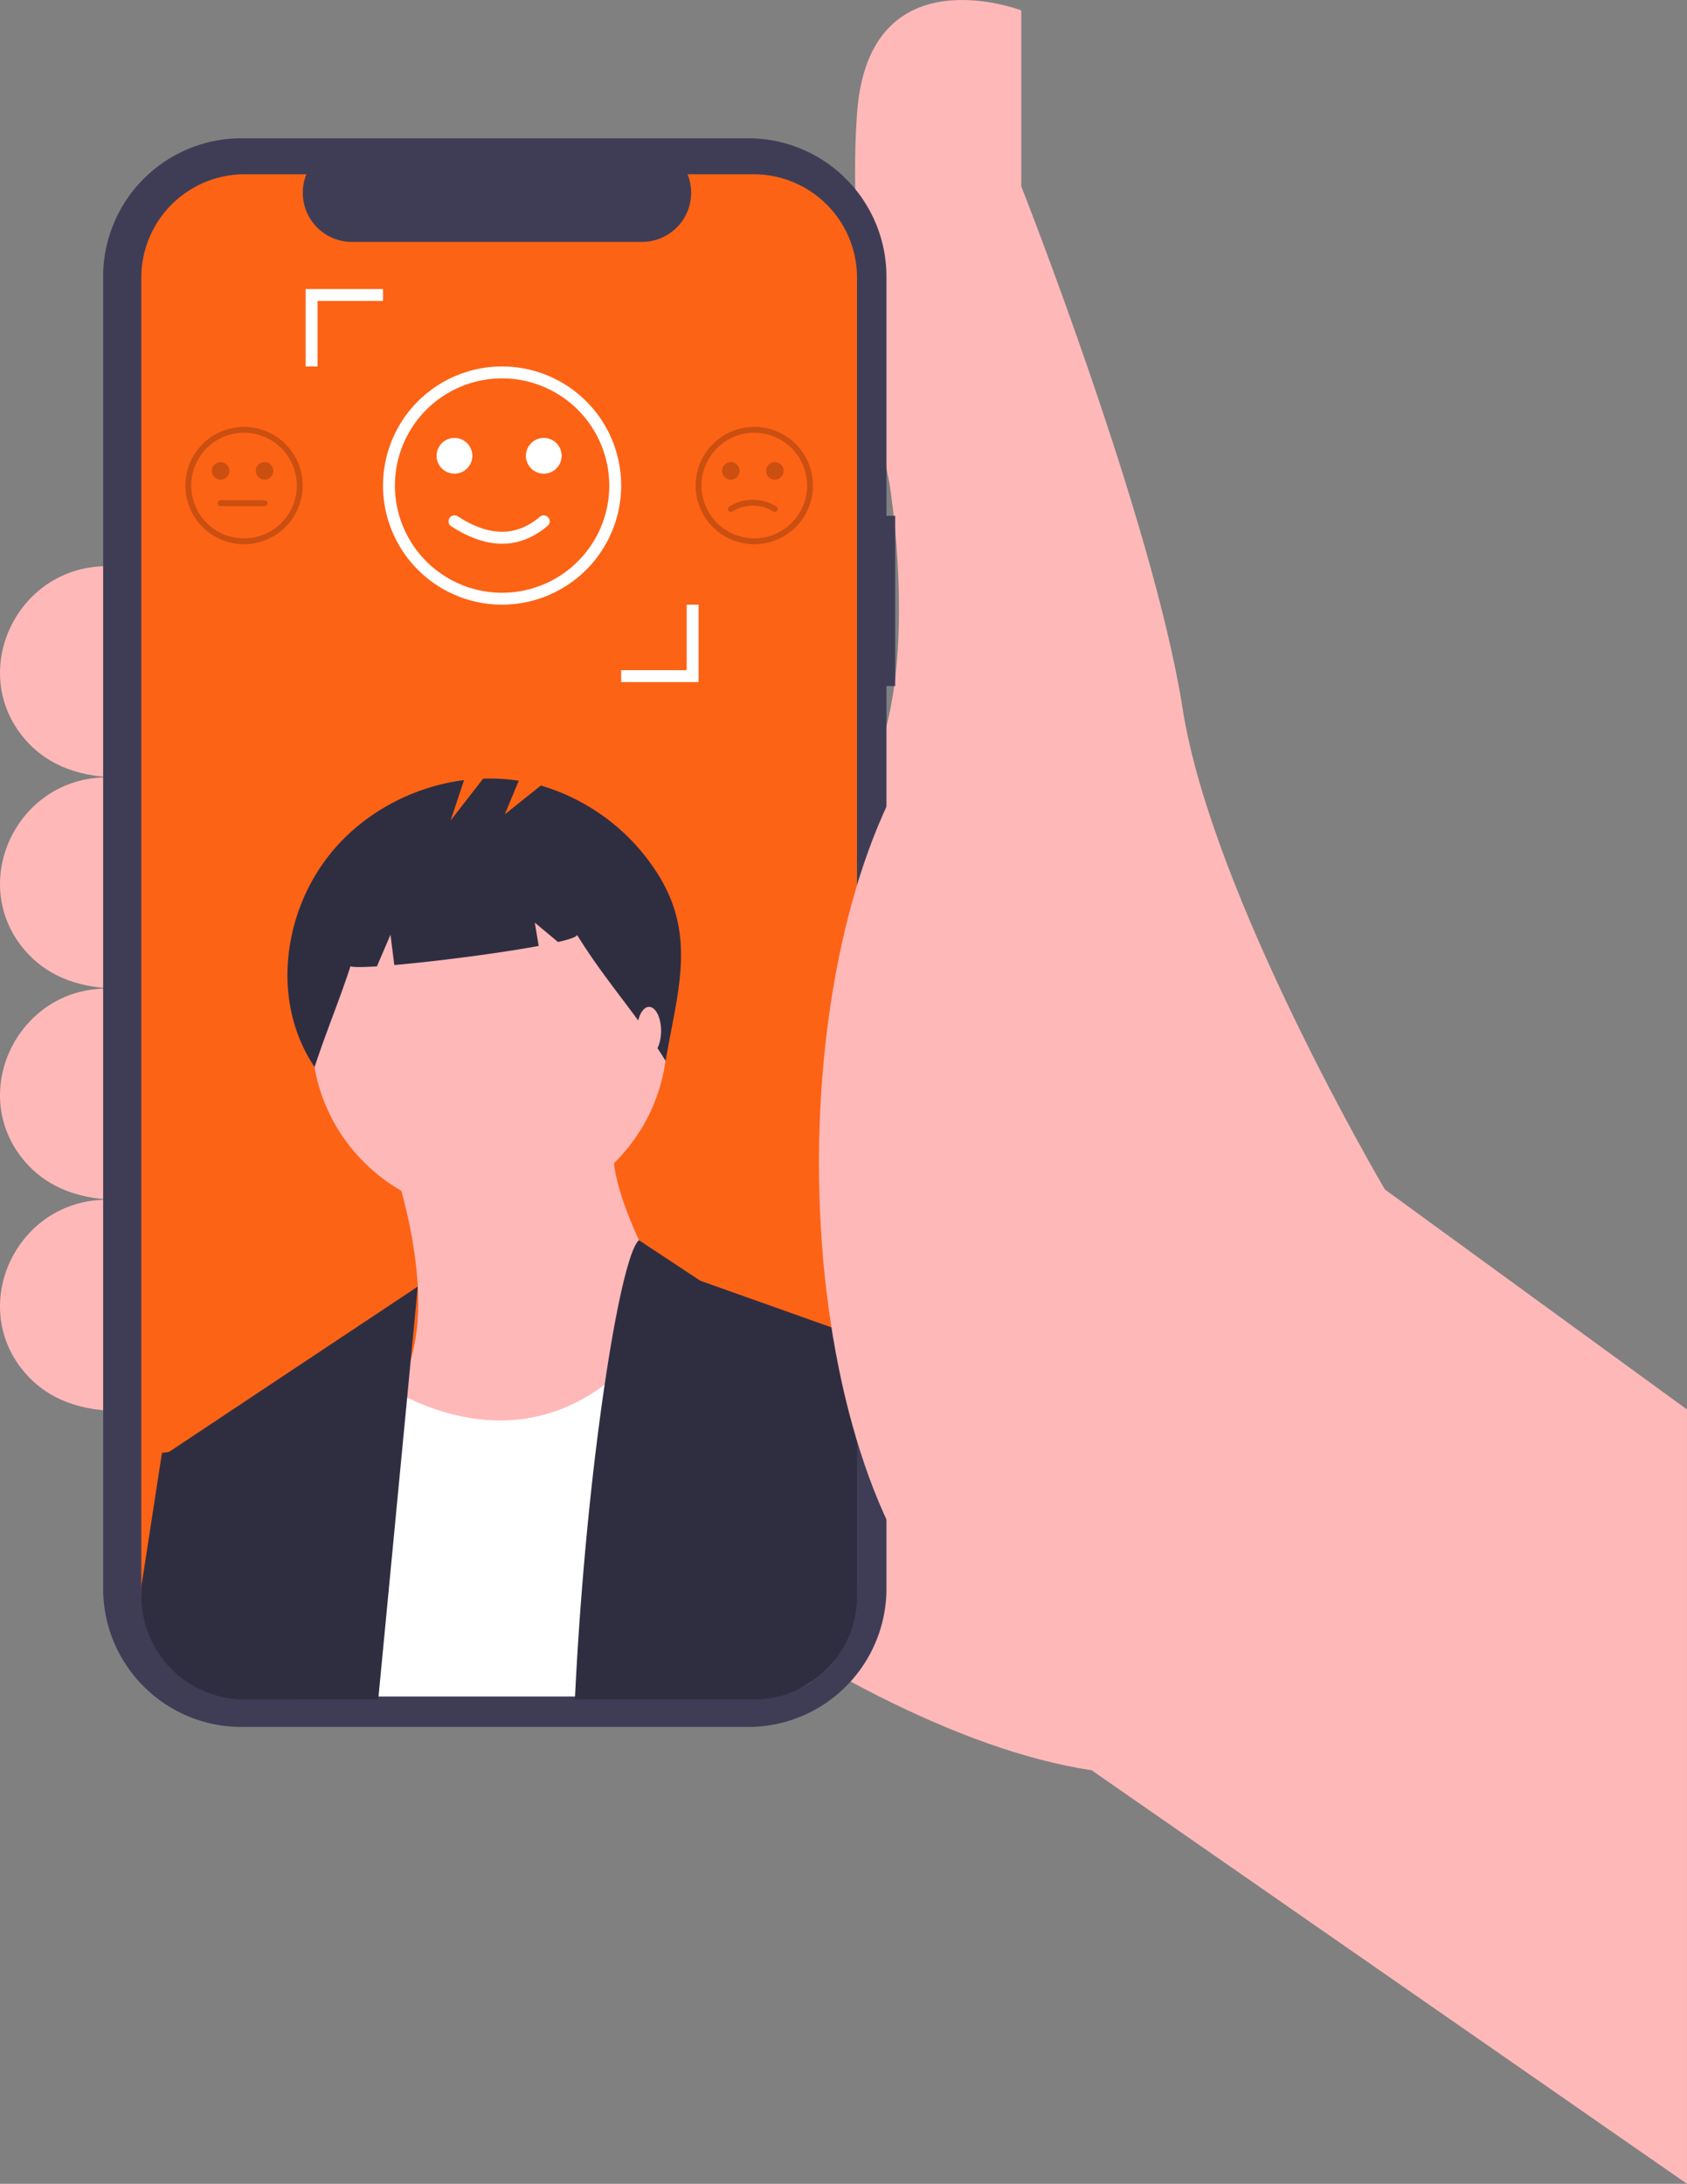 <svg xmlns="http://www.w3.org/2000/svg" data-name="Layer 1" width="608.157" height="787.141" viewBox="0 0 608.157 787.141" xmlns:xlink="http://www.w3.org/1999/xlink"><rect x="0" y="0" width="608.157" height="787.141" fill="#808080" stroke="none"/><title>sentiment_analysis</title><path d="M904.078,564.467,795.186,485.176s-62.375-105.721-72.947-173.382S664.092,123.611,664.092,123.611V60.178S609.117,39.034,604.888,97.181,616.518,230.389,616.518,230.389s15.858,95.149-20.087,119.465L465.337,564.467S591.145,679.703,689.465,694.504L904.078,843.57Z" transform="translate(-295.922 -56.43)" fill="#ffb8b8"/><path d="M337.943,260.519h-3.59c-32.341,0-50.52,38.182-29.27,62.561,6.84,7.847,17.236,13.279,32.859,13.558Z" transform="translate(-295.922 -56.43)" fill="#ffb8b8"/><path d="M337.943,336.638h-3.59c-32.341,0-50.52,38.182-29.27,62.561,6.84,7.847,17.236,13.279,32.859,13.558Z" transform="translate(-295.922 -56.43)" fill="#ffb8b8"/><path d="M337.943,412.758h-3.59c-32.341,0-50.52,38.182-29.27,62.561,6.84,7.847,17.236,13.279,32.859,13.558Z" transform="translate(-295.922 -56.43)" fill="#ffb8b8"/><path d="M337.943,488.877h-3.59c-32.341,0-50.52,38.182-29.27,62.561,6.84,7.847,17.236,13.279,32.859,13.558Z" transform="translate(-295.922 -56.43)" fill="#ffb8b8"/><path d="M618.632,242.345h-3.146V156.152a49.886,49.886,0,0,0-49.886-49.886H382.989a49.886,49.886,0,0,0-49.886,49.886V629.012a49.886,49.886,0,0,0,49.886,49.886H565.6a49.886,49.886,0,0,0,49.886-49.886V303.698H618.632Z" transform="translate(-295.922 -56.43)" fill="#3f3d56"/><path d="M604.867,156.501V628.661a37.403,37.403,0,0,1-13.68,28.862,34.617,34.617,0,0,1-2.95,2.167,37.086,37.086,0,0,1-20.626,6.227H384.122a36.828,36.828,0,0,1-8.828-1.057,37.255,37.255,0,0,1-28.428-36.199V156.501a37.259,37.259,0,0,1,37.256-37.256h22.265a17.695,17.695,0,0,0,16.387,24.379H527.384a17.717,17.717,0,0,0,16.397-24.379h23.829A37.259,37.259,0,0,1,604.867,156.501Z" transform="translate(-295.922 -56.43)" fill="#fd6315"/><path d="M437.36,475.053s18.012,50.032,4.003,78.05,22.014,60.039,22.014,60.039,94.061-48.031,82.053-72.047S513.409,485.059,517.412,465.046Z" transform="translate(-295.922 -56.43)" fill="#ffb8b8"/><circle cx="176.461" cy="373.594" r="64.041" fill="#ffb8b8"/><path d="M596.896,654.744a37.253,37.253,0,0,1-5.709,5.836,34.617,34.617,0,0,1-2.95,2.167c-5.91,3.933-12.993,5.17-20.626,5.17H405.541l2.802-77.789,18.015-40.026a83.594,83.594,0,0,0,12.93,8.341c1.078.581,2.22,1.163,3.415,1.734,16.873,8.151,44.456,15.319,71.192-4.641,8.415-6.28,16.746-15.256,24.644-27.731l49.921,28.302,2.622,30.659Z" transform="translate(-295.922 -56.43)" fill="#fff"/><path d="M446.529,520.151l-2.506,26.187-1.322,13.839-1.977,20.605L432.278,668.974H384.122a36.828,36.828,0,0,1-8.828-1.057l-18.988-87.801.55-.359Z" transform="translate(-295.922 -56.43)" fill="#2f2e41"/><path d="M604.867,538.144V631.718a37.403,37.403,0,0,1-13.68,28.862,34.617,34.617,0,0,1-2.95,2.167,37.086,37.086,0,0,1-20.626,6.227H503.174c1.406-29.57,3.891-58.432,6.798-83.572,1.248-10.71,2.569-20.742,3.922-29.866,4.356-29.412,9.029-49.382,12.38-52.078l22.159,14.621Z" transform="translate(-295.922 -56.43)" fill="#2f2e41"/><path d="M402.338,652.164l-2.305,16.81h-15.911a36.828,36.828,0,0,1-8.828-1.057A37.255,37.255,0,0,1,346.866,631.718v-3.383l7.443-48.219,2.548-.359,11.46-1.639Z" transform="translate(-295.922 -56.43)" fill="#2f2e41"/><path d="M604.867,550.345V631.718a37.403,37.403,0,0,1-13.68,28.862,34.617,34.617,0,0,1-2.95,2.167l-9.79-42.606,12.634-33.376Z" transform="translate(-295.922 -56.43)" fill="#2f2e41"/><path d="M533.453,372.102a74.816,74.816,0,0,0-42.558-32.535L477.883,349.976l5.059-12.141a68.871,68.871,0,0,0-12.86-.743L458.374,352.144l4.845-14.537c-20.229,2.579-39.461,13.598-51.118,30.406-14.9,21.485-17.415,51.364-2.76,73.017,4.023-12.363,8.906-23.964,12.929-36.327.928.397,4.446.372,9.532.046l4.895-11.421,1.367,10.938c15.171-1.322,37.672-4.223,52.055-6.882l-1.398-8.391,8.367,6.973c4.406-1.014,7.023-1.934,6.806-2.637,10.696,17.244,21.295,28.258,31.991,45.502C539.946,414.508,547.114,394.29,533.453,372.102Z" transform="translate(-295.922 -56.43)" fill="#2f2e41"/><ellipse cx="233.985" cy="371.582" rx="4.335" ry="8.671" fill="#ffb8b8"/><ellipse cx="375.042" cy="419.232" rx="79.819" ry="178.668" fill="#ffb8b8"/><path d="M383.89,252.59a21.144,21.144,0,1,1,21.144-21.144A21.168,21.168,0,0,1,383.89,252.59Zm0-40.174a19.03,19.03,0,1,0,19.03,19.03A19.051,19.051,0,0,0,383.89,212.416Z" transform="translate(-295.922 -56.43)" opacity="0.2"/><circle cx="79.511" cy="169.73" r="3.172" opacity="0.2"/><circle cx="95.369" cy="169.73" r="3.172" opacity="0.2"/><path d="M391.291,238.847H375.432a1.057,1.057,0,0,1,0-2.114h15.858a1.057,1.057,0,0,1,0,2.114Z" transform="translate(-295.922 -56.43)" opacity="0.2"/><path d="M567.845,252.59a21.144,21.144,0,1,1,21.144-21.144A21.168,21.168,0,0,1,567.845,252.59Zm0-40.174a19.03,19.03,0,1,0,19.03,19.03A19.052,19.052,0,0,0,567.845,212.416Z" transform="translate(-295.922 -56.43)" opacity="0.2"/><circle cx="263.465" cy="169.73" r="3.172" opacity="0.2"/><circle cx="279.323" cy="169.73" r="3.172" opacity="0.2"/><path d="M575.244,240.961a1.055,1.055,0,0,1-.527-.141,13.822,13.822,0,0,0-14.803,0,1.057,1.057,0,1,1-1.055-1.833,15.978,15.978,0,0,1,16.913,0,1.057,1.057,0,0,1-.529,1.973Z" transform="translate(-295.922 -56.43)" opacity="0.2"/><path d="M476.925,274.375a42.929,42.929,0,1,1,42.929-42.929A42.978,42.978,0,0,1,476.925,274.375Zm0-81.565a38.636,38.636,0,1,0,38.636,38.636A38.68,38.68,0,0,0,476.925,192.81Z" transform="translate(-295.922 -56.43)" fill="#fff"/><circle cx="163.831" cy="164.284" r="6.439" fill="#fff"/><circle cx="196.028" cy="164.284" r="6.439" fill="#fff"/><path d="M476.948,252.405q-8.661,0-18.362-6.279a2.146,2.146,0,0,1,2.335-3.601c11.377,7.375,21.07,7.429,29.642.163a2.146,2.146,0,0,1,2.775,3.274C488.273,250.257,482.795,252.405,476.948,252.405Z" transform="translate(-295.922 -56.43)" fill="#fff"/><polygon points="251.836 245.849 223.932 245.849 223.932 241.557 247.543 241.557 247.543 217.946 251.836 217.946 251.836 245.849" fill="#fff"/><polygon points="114.463 132.087 110.17 132.087 110.17 104.183 138.074 104.183 138.074 108.476 114.463 108.476 114.463 132.087" fill="#fff"/></svg>